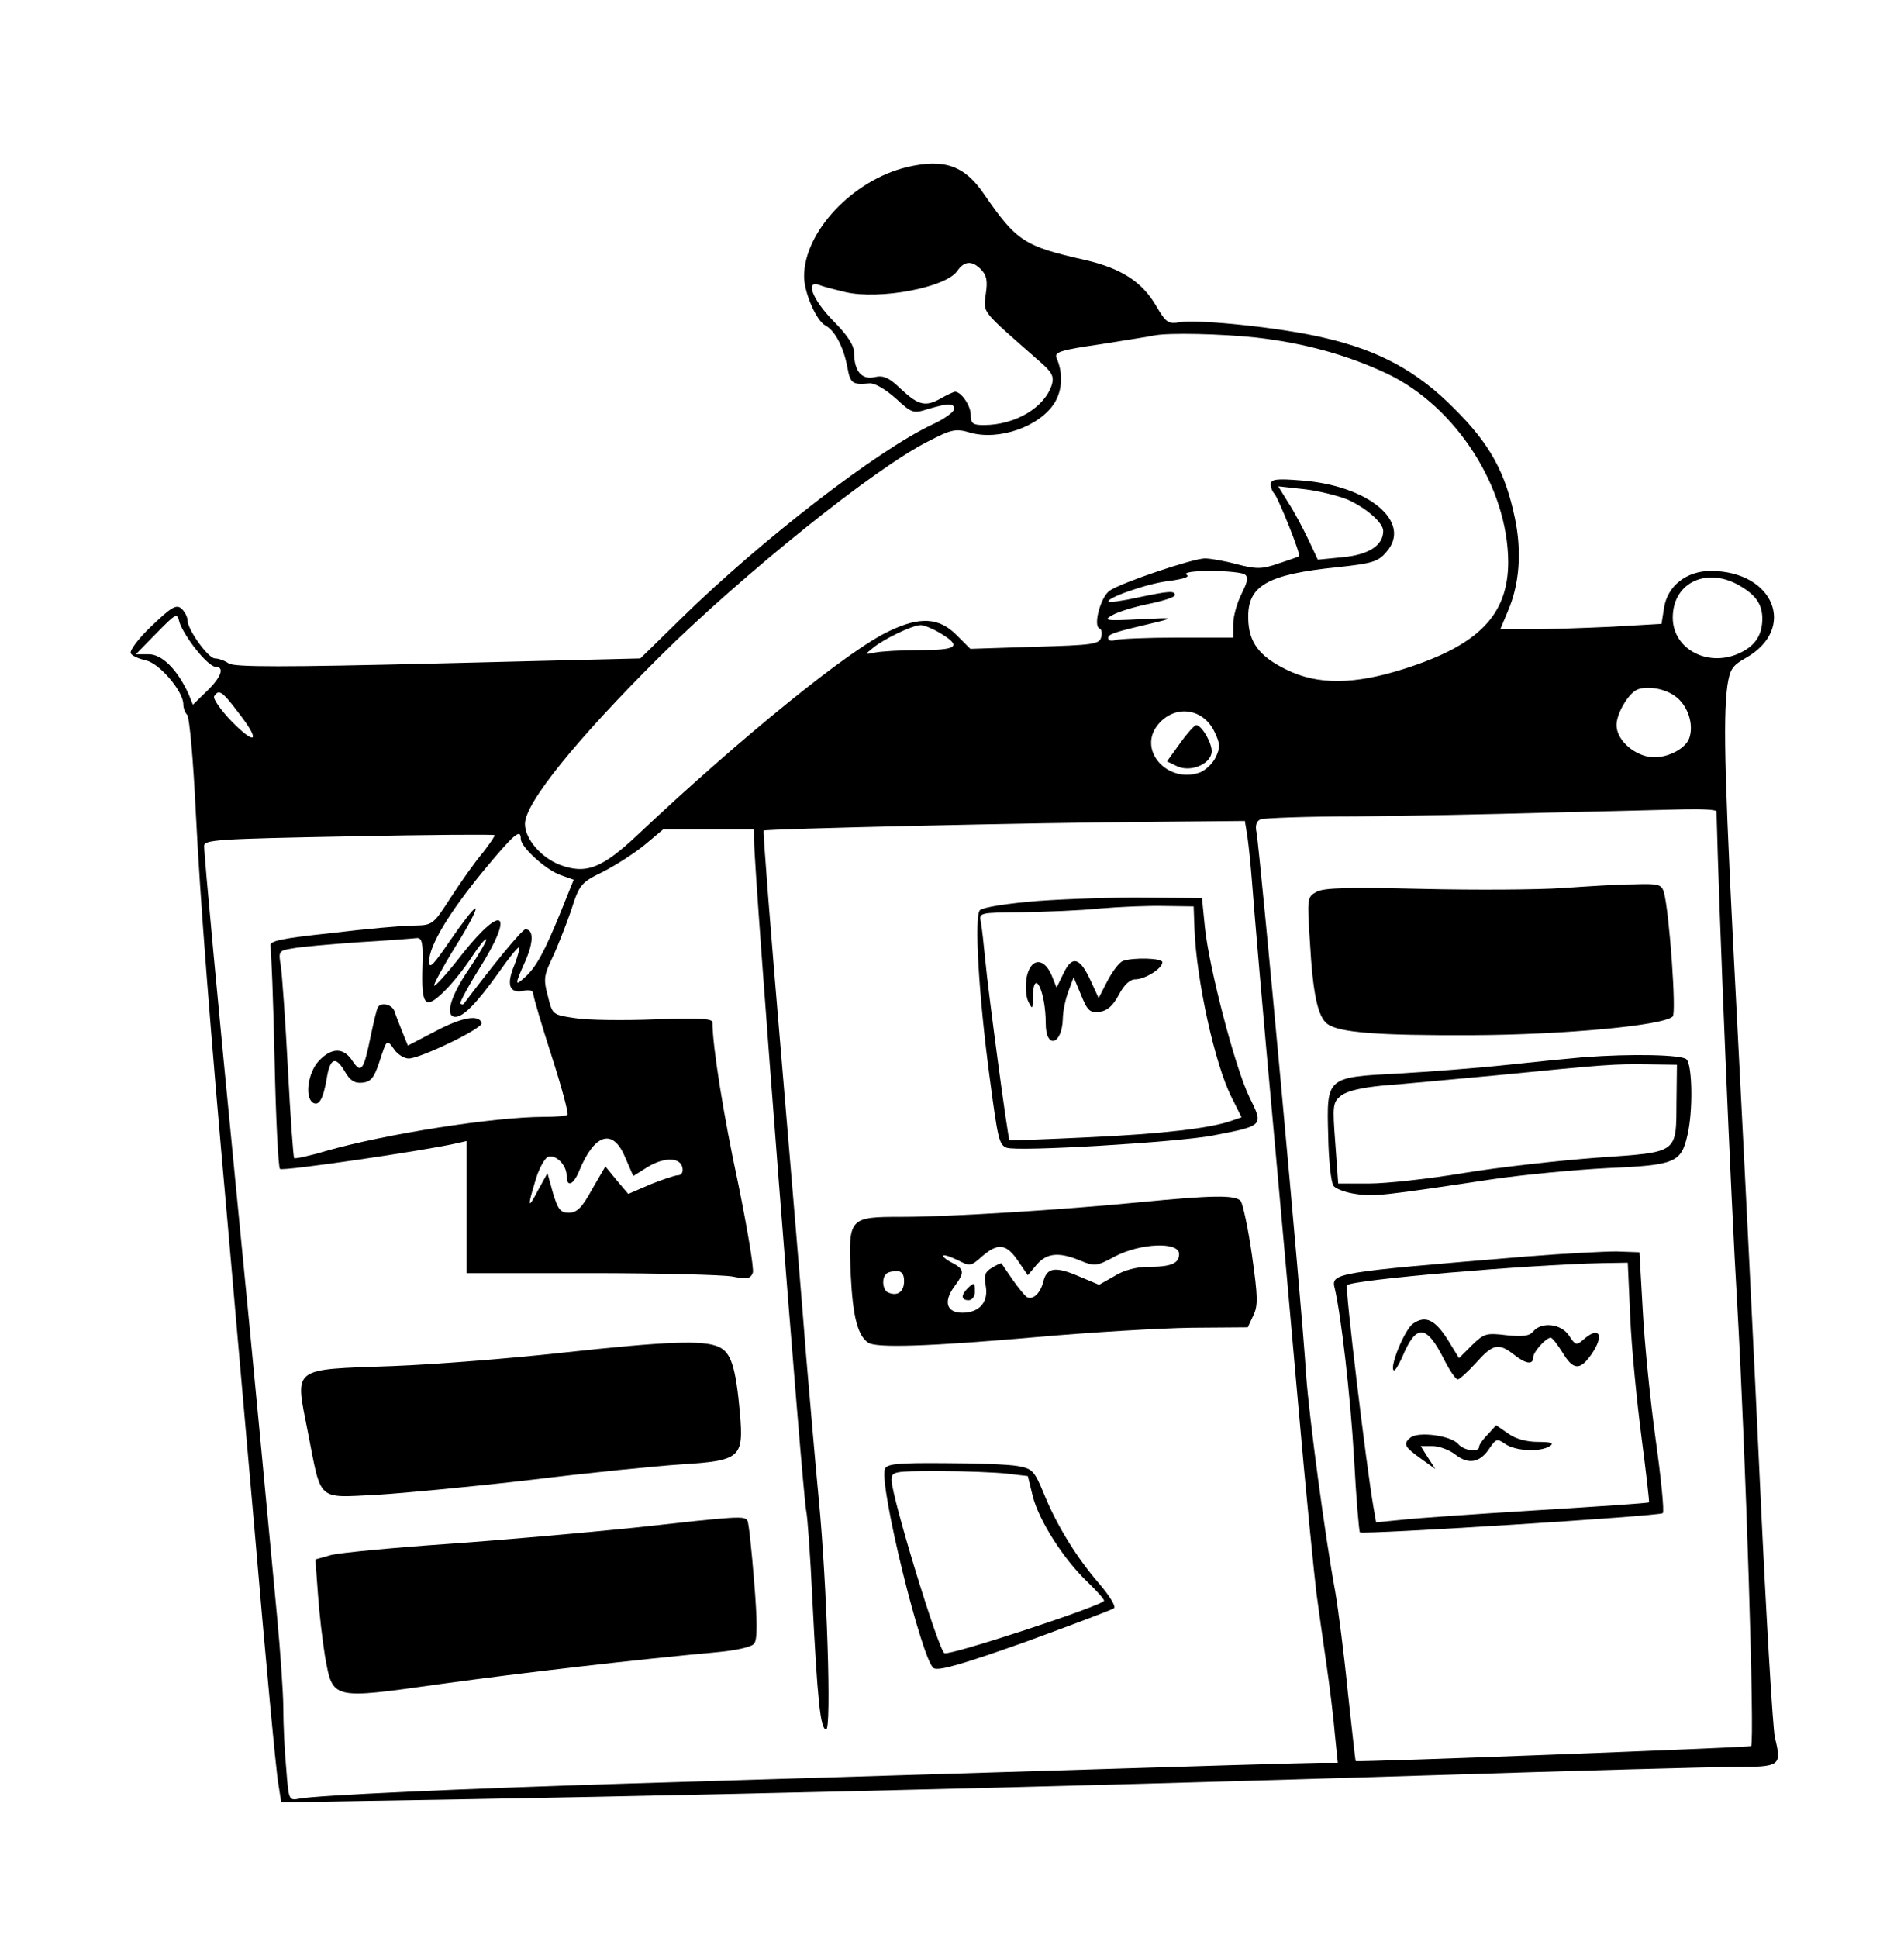 <?xml version="1.0" standalone="no"?>
<!DOCTYPE svg PUBLIC "-//W3C//DTD SVG 20010904//EN"
 "http://www.w3.org/TR/2001/REC-SVG-20010904/DTD/svg10.dtd">
<svg version="1.0" xmlns="http://www.w3.org/2000/svg"
 width="457pt" height="465pt" viewBox="0 0 457 465"
 preserveAspectRatio="xMidYMid meet">

<g transform="translate(0,465) scale(0.1,-0.1)"
fill="#000000" stroke="none">
<path d="M2177 4249 c-130 -31 -247 -155 -247 -262 0 -39 29 -106 51 -118 23
-12 44 -52 53 -101 7 -38 12 -42 53 -38 13 1 38 -14 63 -36 39 -36 42 -37 79
-25 49 14 61 14 61 -1 -1 -7 -24 -24 -53 -37 -133 -63 -409 -276 -601 -464
l-99 -97 -485 -12 c-369 -9 -489 -9 -503 0 -10 7 -25 12 -33 12 -16 0 -66 69
-66 92 0 8 -7 21 -15 28 -12 10 -24 3 -71 -42 -32 -30 -54 -60 -50 -66 3 -6
20 -13 37 -17 32 -7 89 -74 89 -105 0 -9 4 -20 9 -25 6 -6 15 -111 21 -235 10
-204 35 -524 75 -970 8 -91 37 -424 65 -740 27 -316 53 -595 58 -620 l7 -45
175 3 c712 11 1659 33 2584 62 347 11 674 20 728 20 112 0 115 2 98 71 -5 24
-21 292 -35 594 -14 303 -39 804 -55 1114 -30 573 -35 731 -24 815 6 40 12 49
44 67 124 70 68 209 -84 209 -58 0 -104 -36 -112 -89 l-6 -38 -121 -7 c-66 -3
-153 -6 -193 -6 l-73 0 18 43 c28 64 34 143 17 224 -23 110 -60 178 -146 263
-88 89 -180 139 -310 169 -99 24 -300 45 -347 38 -29 -5 -34 -2 -58 39 -34 58
-84 90 -170 110 -147 33 -165 45 -243 158 -47 69 -96 86 -185 65z m178 -246
c13 -13 16 -27 11 -59 -6 -46 -12 -37 129 -161 30 -26 35 -36 30 -55 -17 -56
-88 -98 -164 -98 -26 0 -31 4 -31 24 0 23 -23 56 -38 56 -4 -1 -18 -7 -32 -15
-38 -22 -55 -18 -96 20 -30 29 -43 35 -65 30 -31 -7 -49 15 -49 59 0 17 -16
42 -50 76 -49 50 -69 99 -33 86 9 -4 37 -11 62 -17 83 -19 240 11 268 50 17
25 36 27 58 4z m660 -163 c115 -13 220 -42 315 -87 165 -79 289 -272 290 -451
0 -127 -70 -200 -250 -257 -119 -38 -207 -39 -282 -2 -66 32 -91 66 -92 123
-2 79 46 106 215 123 83 9 97 13 117 37 62 71 -43 159 -204 171 -60 5 -74 3
-74 -9 0 -8 4 -18 9 -23 10 -12 64 -146 59 -150 -2 -1 -24 -9 -49 -17 -40 -14
-53 -14 -100 -2 -29 8 -64 14 -77 14 -28 0 -198 -57 -228 -77 -22 -14 -41 -85
-25 -91 5 -2 7 -11 4 -21 -4 -17 -20 -19 -159 -23 l-155 -5 -34 34 c-41 41
-87 44 -160 9 -96 -44 -357 -256 -601 -486 -89 -84 -127 -99 -191 -75 -45 18
-83 62 -83 98 0 50 123 202 324 402 199 197 516 452 644 516 56 29 66 31 100
21 69 -20 167 14 203 71 19 31 21 71 5 108 -6 14 9 19 106 33 62 10 120 19
128 21 35 7 161 4 245 -5z m220 -389 c46 -21 85 -56 85 -75 0 -35 -35 -57 -96
-63 l-61 -6 -23 49 c-13 27 -34 67 -48 88 l-24 39 63 -7 c35 -4 82 -16 104
-25z m-248 -179 c10 -6 8 -17 -7 -47 -11 -22 -20 -54 -20 -72 l0 -33 -134 0
c-74 0 -141 -3 -150 -6 -9 -3 -16 -1 -16 5 0 10 14 14 120 39 39 10 34 10 -45
6 -82 -4 -88 -3 -65 10 14 8 53 20 88 27 34 7 62 16 62 21 0 11 -14 10 -90 -6
-36 -8 -67 -12 -69 -10 -9 8 95 45 146 50 35 5 50 10 41 15 -8 5 15 9 57 9 39
0 76 -4 82 -8z m1193 -30 c36 -22 49 -43 50 -75 0 -39 -15 -64 -50 -82 -76
-39 -165 5 -165 83 0 86 85 124 165 74z m-3709 -151 c18 -23 38 -41 46 -41 23
0 14 -25 -20 -58 l-34 -33 -11 27 c-27 58 -63 94 -95 94 l-31 0 49 50 c49 50
50 50 56 26 4 -13 22 -43 40 -65z m1787 39 c51 -31 40 -40 -50 -40 -46 0 -94
-3 -108 -6 -25 -5 -25 -5 -5 11 25 21 95 55 115 55 8 0 30 -9 48 -20z m1762
-150 c30 -21 46 -66 35 -100 -9 -29 -61 -53 -98 -46 -41 8 -77 43 -77 76 0 25
23 67 44 82 20 14 68 8 96 -12z m-3447 -41 c53 -68 42 -80 -17 -20 -26 27 -45
54 -42 60 11 18 19 13 59 -40z m2342 -45 c14 -29 14 -38 3 -61 -7 -15 -25 -32
-39 -37 -76 -26 -147 52 -102 112 39 52 110 45 138 -14z m1205 -191 c6 -245
34 -921 50 -1188 20 -354 42 -1045 33 -1055 -3 -3 -941 -39 -949 -36 -1 1 -9
75 -19 166 -9 91 -23 199 -30 240 -24 129 -63 421 -70 520 -10 166 -110 1247
-119 1302 -4 18 0 28 10 32 9 3 111 7 227 7 117 1 325 5 462 9 138 3 285 7
328 8 42 1 77 -1 77 -5z m-1126 -60 c3 -21 8 -69 11 -108 6 -79 25 -303 55
-630 11 -121 36 -398 55 -615 19 -217 40 -426 45 -465 5 -38 16 -115 24 -170
8 -55 17 -130 20 -167 l7 -68 -43 0 c-24 0 -331 -9 -683 -20 -352 -11 -795
-24 -985 -30 -388 -12 -742 -28 -781 -36 -26 -5 -26 -4 -32 72 -4 42 -7 107
-7 144 0 36 -7 136 -15 221 -8 85 -26 276 -40 424 -14 149 -41 428 -60 620
-40 408 -75 781 -75 805 0 15 31 17 347 23 191 4 348 5 350 3 2 -1 -11 -20
-28 -42 -18 -21 -52 -69 -76 -106 -44 -68 -44 -68 -91 -69 -26 0 -114 -8 -197
-18 -122 -13 -149 -19 -146 -31 2 -8 7 -131 10 -272 3 -141 9 -260 13 -263 6
-6 349 44 426 62 l22 5 0 -158 0 -159 297 0 c164 0 317 -4 340 -8 36 -7 44 -6
50 9 3 9 -13 105 -35 213 -35 162 -62 331 -62 388 0 9 -35 11 -137 7 -76 -3
-163 -2 -193 3 -54 8 -54 8 -65 53 -11 40 -9 50 10 90 12 25 32 76 45 113 21
66 24 69 79 96 31 16 76 45 100 65 l43 36 109 0 109 0 0 -27 c0 -77 117 -1576
125 -1608 3 -11 10 -108 15 -215 12 -238 19 -310 33 -310 13 0 2 349 -18 555
-8 83 -21 236 -30 340 -8 105 -35 430 -60 724 -25 293 -44 535 -42 538 5 4
641 19 944 21 l211 2 6 -37z m-1744 -6 c0 -20 61 -75 96 -87 l31 -11 -31 -77
c-40 -98 -59 -132 -85 -156 -26 -24 -26 -20 0 38 20 46 20 76 0 76 -8 0 -82
-91 -148 -179 -2 -2 -5 -2 -8 1 -2 2 18 40 45 83 86 136 58 160 -41 35 -34
-44 -65 -78 -67 -75 -2 2 21 45 52 95 31 49 52 90 47 90 -5 0 -31 -34 -60 -76
-41 -60 -51 -71 -51 -51 0 38 48 117 130 217 74 89 90 103 90 77z m-236 -306
c-3 -94 6 -105 51 -61 20 19 50 57 67 83 17 26 33 46 35 43 2 -2 -16 -34 -41
-71 -45 -65 -59 -115 -33 -115 19 0 50 31 103 105 25 36 48 64 50 62 2 -2 -3
-21 -11 -42 -20 -47 -13 -69 20 -63 16 4 25 1 25 -7 0 -7 20 -74 44 -149 24
-74 41 -138 38 -141 -3 -3 -28 -5 -56 -5 -119 0 -381 -41 -524 -82 -40 -12
-74 -19 -76 -17 -2 2 -9 99 -15 214 -6 116 -14 227 -17 247 -6 35 -5 37 27 42
19 4 90 10 159 15 69 4 132 9 140 10 13 1 16 -11 14 -68z m486 -457 l20 -46
35 22 c40 24 78 23 83 -2 2 -10 -2 -18 -10 -18 -7 0 -37 -10 -67 -22 l-53 -23
-28 33 -27 33 -32 -55 c-24 -44 -36 -56 -56 -56 -20 0 -26 8 -38 48 l-13 47
-22 -40 c-25 -48 -27 -44 -7 22 8 28 22 53 30 57 18 7 45 -19 45 -45 0 -29 16
-23 30 11 37 90 81 103 110 34z"/>
<path d="M2832 2866 l-31 -43 25 -12 c31 -14 77 4 82 32 4 19 -23 67 -37 67
-4 0 -22 -20 -39 -44z"/>
<path d="M3750 2519 c-58 -4 -209 -5 -336 -2 -175 4 -236 3 -254 -7 -22 -12
-23 -14 -16 -119 7 -126 19 -181 42 -198 28 -21 122 -28 349 -27 218 1 458 23
480 45 9 9 -8 247 -21 297 -6 20 -12 22 -73 20 -36 0 -113 -5 -171 -9z"/>
<path d="M3800 2113 c-25 -2 -106 -10 -180 -18 -74 -8 -193 -17 -263 -21 -174
-9 -173 -8 -169 -150 1 -59 7 -113 13 -120 6 -7 30 -16 53 -19 42 -7 67 -4
326 35 74 11 200 23 278 27 162 7 177 13 192 78 14 58 12 169 -2 183 -11 11
-130 14 -248 5z m224 -103 c-1 -130 7 -124 -191 -138 -92 -7 -237 -23 -321
-37 -84 -14 -185 -25 -226 -25 l-74 0 -7 97 c-7 91 -6 98 14 114 14 11 48 19
99 24 42 3 167 15 277 25 263 26 278 27 360 26 l70 -1 -1 -85z"/>
<path d="M3665 1635 c-468 -39 -471 -39 -461 -78 15 -65 37 -253 46 -406 5
-96 12 -176 14 -178 6 -6 721 39 727 46 4 3 -4 83 -17 176 -13 94 -27 233 -31
310 l-8 140 -55 2 c-30 0 -127 -5 -215 -12z m248 -147 c3 -73 16 -202 27 -287
11 -84 19 -155 18 -156 -2 -2 -122 -10 -268 -19 -146 -9 -293 -19 -326 -23
l-61 -6 -6 34 c-18 103 -69 530 -64 535 12 13 430 49 613 53 l61 1 6 -132z"/>
<path d="M3392 1474 c-20 -13 -57 -103 -47 -112 3 -3 11 11 20 30 34 82 58 81
101 -4 13 -26 28 -48 33 -48 4 0 24 18 44 40 40 45 54 48 90 20 29 -23 47 -26
47 -7 0 13 31 47 42 47 4 0 16 -16 28 -35 26 -43 42 -44 69 -6 33 47 20 71
-19 36 -16 -14 -19 -13 -34 10 -19 29 -66 34 -86 10 -9 -11 -25 -13 -64 -9
-49 6 -54 4 -83 -24 l-31 -31 -27 44 c-31 49 -54 59 -83 39z"/>
<path d="M3571 1208 c-12 -12 -21 -25 -21 -30 0 -14 -37 -9 -50 7 -17 20 -96
31 -115 15 -18 -15 -14 -22 28 -52 l32 -23 -18 28 -17 27 28 0 c16 0 41 -9 56
-21 31 -24 59 -19 82 17 15 22 18 22 37 9 24 -17 84 -20 107 -5 11 7 3 10 -28
10 -28 0 -54 7 -72 20 l-29 20 -20 -22z"/>
<path d="M2490 2488 c-73 -6 -130 -15 -138 -22 -14 -14 -3 -206 24 -406 19
-143 22 -157 40 -164 26 -10 409 13 494 29 124 24 123 23 89 92 -34 69 -97
310 -107 408 l-7 70 -135 1 c-74 1 -191 -3 -260 -8z m377 -68 c5 -124 49 -324
89 -403 l24 -48 -23 -8 c-49 -18 -166 -32 -344 -40 -104 -5 -189 -8 -190 -7
-4 3 -52 364 -58 431 -4 39 -8 80 -11 93 -4 22 -3 22 98 23 57 1 141 4 188 9
47 4 117 7 155 6 l70 -1 2 -55z"/>
<path d="M2553 2315 l-17 -35 -12 30 c-19 44 -51 41 -60 -6 -3 -19 -2 -45 4
-57 10 -20 11 -20 11 11 2 73 31 13 31 -64 0 -62 39 -52 41 11 0 17 6 46 13
65 l13 35 18 -43 c15 -37 21 -43 44 -40 18 2 32 14 46 40 13 25 27 38 40 38
23 0 65 26 65 41 0 10 -69 12 -95 3 -9 -4 -25 -25 -37 -48 l-21 -41 -18 39
c-26 58 -45 65 -66 21z"/>
<path d="M2735 1765 c-184 -18 -456 -35 -568 -35 -130 0 -131 -1 -125 -140 5
-101 17 -145 42 -162 19 -13 146 -9 398 13 134 12 304 22 378 23 l135 1 13 28
c12 24 11 46 -3 145 -9 64 -22 123 -27 130 -13 15 -68 14 -243 -3z m-292 -140
l24 -35 21 25 c25 29 54 31 105 10 34 -14 39 -14 83 10 61 32 154 36 154 6 0
-23 -19 -31 -75 -31 -27 0 -58 -8 -80 -22 l-37 -21 -50 21 c-56 24 -76 20 -84
-14 -7 -28 -26 -45 -40 -36 -5 4 -21 23 -34 42 -13 19 -25 36 -26 38 -1 2 -11
-3 -23 -10 -17 -10 -20 -19 -15 -44 7 -38 -15 -64 -56 -64 -38 0 -46 26 -20
62 26 35 25 42 -5 58 -14 7 -23 15 -21 17 2 3 18 -3 35 -11 29 -15 31 -15 58
9 38 33 58 31 86 -10z m-273 -49 c0 -25 -15 -37 -37 -28 -14 4 -18 34 -6 45 3
4 15 7 25 7 12 0 18 -7 18 -24z"/>
<path d="M2322 1558 c-16 -16 -15 -28 3 -28 8 0 15 9 15 20 0 23 -2 24 -18 8z"/>
<path d="M1350 1404 c-118 -13 -301 -28 -407 -32 -247 -9 -235 0 -204 -159 33
-168 20 -157 165 -150 66 4 234 20 371 36 138 17 299 33 359 37 144 9 151 16
142 123 -10 110 -21 146 -51 159 -36 17 -128 13 -375 -14z"/>
<path d="M2124 1125 c-15 -37 89 -460 117 -478 12 -7 68 9 220 63 112 41 208
77 213 81 5 4 -11 30 -35 58 -54 62 -103 141 -134 218 -22 53 -27 59 -62 65
-21 4 -100 7 -176 7 -114 1 -139 -2 -143 -14z m292 -11 l51 -6 12 -49 c15 -58
73 -149 130 -204 22 -21 41 -42 41 -46 0 -11 -369 -132 -383 -126 -14 5 -127
376 -127 415 0 21 3 22 113 22 61 0 135 -3 163 -6z"/>
<path d="M1521 984 c-117 -12 -320 -30 -450 -39 -130 -9 -254 -21 -275 -26
l-39 -11 6 -82 c3 -45 11 -113 17 -150 19 -105 14 -104 277 -67 196 27 472 59
670 77 40 4 78 12 83 20 8 9 8 52 0 150 -6 75 -13 141 -16 145 -7 12 -21 11
-273 -17z"/>
<path d="M907 2233 c-3 -5 -10 -35 -17 -68 -17 -84 -23 -92 -44 -61 -21 33
-50 33 -81 0 -26 -28 -34 -87 -14 -100 15 -9 25 10 33 57 8 50 21 56 43 19 13
-23 24 -30 43 -28 20 2 28 12 40 48 19 58 18 57 36 32 8 -12 24 -22 35 -22 28
0 179 73 175 85 -6 21 -45 15 -110 -19 l-67 -35 -13 32 c-7 18 -16 40 -19 50
-6 17 -32 23 -40 10z"/>
</g>
</svg>
